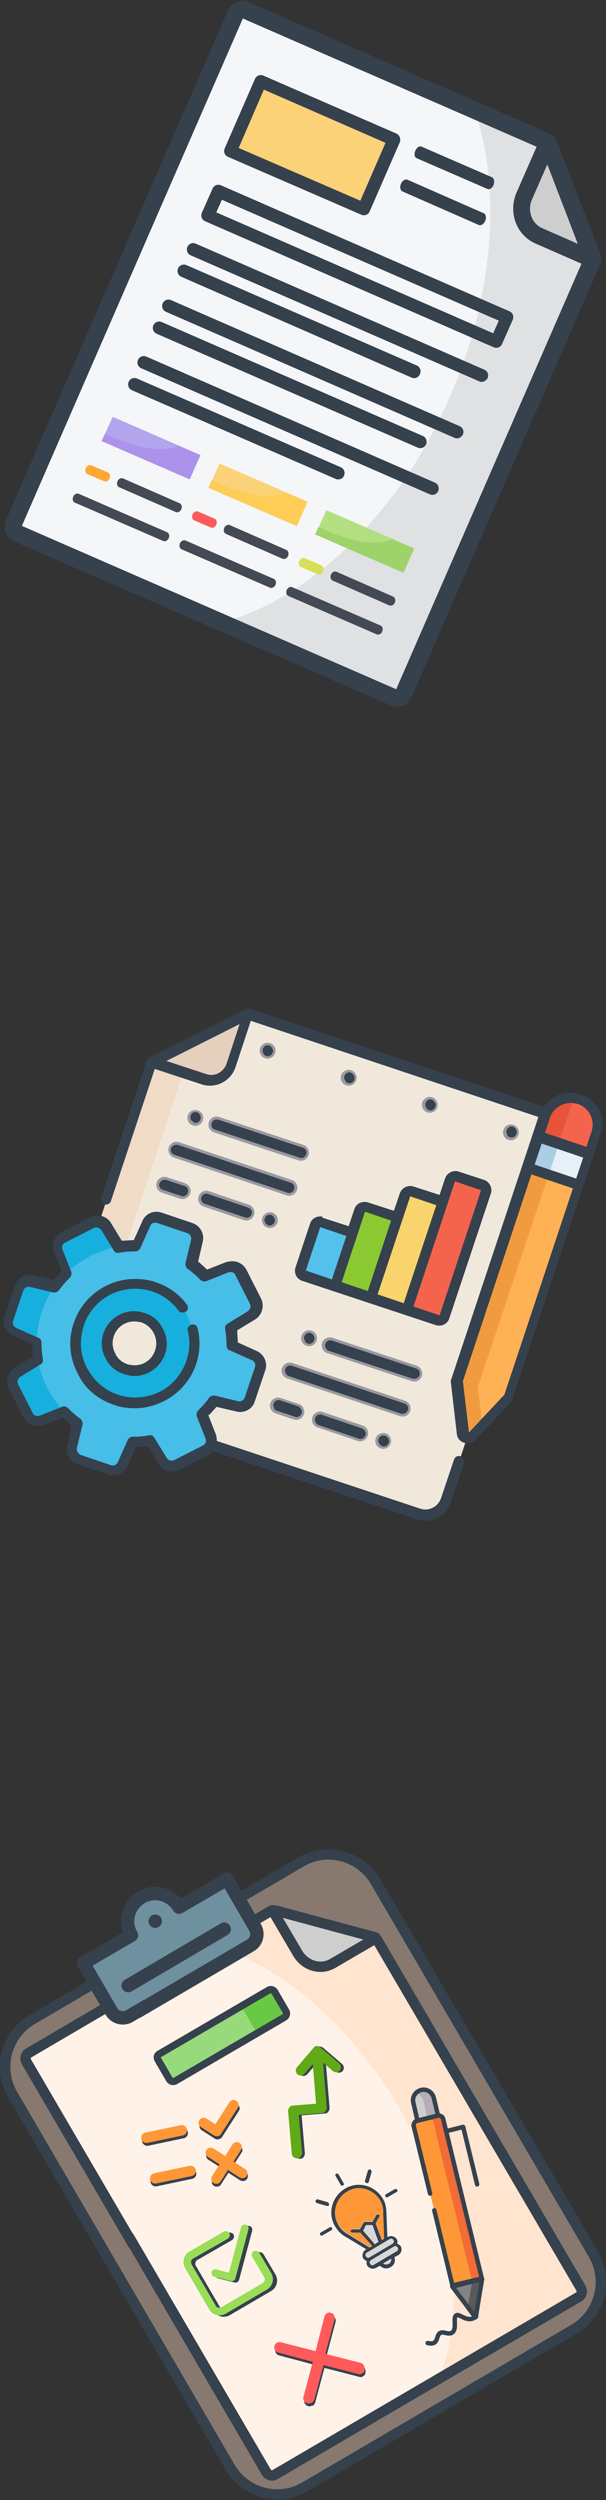 <?xml version="1.0" encoding="utf-8"?>
<!-- Generator: Adobe Illustrator 25.0.0, SVG Export Plug-In . SVG Version: 6.00 Build 0)  -->
<svg version="1.1" id="Layer_1" xmlns="http://www.w3.org/2000/svg" xmlns:xlink="http://www.w3.org/1999/xlink" x="0px" y="0px"
	 viewBox="0 0 130 535.6" style="enable-background:new 0 0 130 535.6;" xml:space="preserve">
<rect x="0" y="0" width="130" height="535.6" fill="#333333" stroke="none"/>
<style type="text/css">
	.st0{fill-rule:evenodd;clip-rule:evenodd;fill:#F4F6F8;}
	.st1{fill-rule:evenodd;clip-rule:evenodd;fill:#E0E1E2;}
	.st2{fill-rule:evenodd;clip-rule:evenodd;fill:#CECECE;}
	.st3{fill:#35414D;}
	.st4{fill:#B3A4EE;}
	.st5{fill:#AC92EA;}
	.st6{fill:#FBD277;}
	.st7{fill:#B4DF80;}
	.st8{fill:#9ED26A;}
	.st9{fill:#FDCD56;}
	.st10{fill:#434A54;}
	.st11{fill:#FFA733;}
	.st12{fill:#FF5A5A;}
	.st13{fill:#D6DF58;}
	.st14{fill:#87796F;}
	.st15{fill-rule:evenodd;clip-rule:evenodd;fill:#FFF2E8;}
	.st16{fill-rule:evenodd;clip-rule:evenodd;fill:#FFE4CF;}
	.st17{fill:none;stroke:#35414D;stroke-width:2.221;stroke-linecap:round;stroke-linejoin:round;stroke-miterlimit:13.333;}
	.st18{fill:none;stroke:#35414D;stroke-width:0.952;stroke-linecap:round;stroke-linejoin:round;stroke-miterlimit:13.333;}
	.st19{fill-rule:evenodd;clip-rule:evenodd;fill:#838383;}
	.st20{fill-rule:evenodd;clip-rule:evenodd;fill:#FE9737;}
	.st21{fill-rule:evenodd;clip-rule:evenodd;fill:#B5ADB6;}
	.st22{fill-rule:evenodd;clip-rule:evenodd;fill:#F36B37;}
	.st23{fill-rule:evenodd;clip-rule:evenodd;fill:#595959;}
	.st24{fill-rule:evenodd;clip-rule:evenodd;fill:#35414D;}
	.st25{fill:#60A917;}
	.st26{fill:#FE9737;}
	.st27{fill:#D8D8D8;}
	.st28{fill-rule:evenodd;clip-rule:evenodd;fill:#99DD58;}
	.st29{fill-rule:evenodd;clip-rule:evenodd;fill:#97DA7B;}
	.st30{fill-rule:evenodd;clip-rule:evenodd;fill:#68CA44;}
	.st31{fill:none;stroke:#35414D;stroke-width:1.541;stroke-linecap:round;stroke-linejoin:round;stroke-miterlimit:13.333;}
	.st32{fill:#6F909E;}
	.st33{fill:none;stroke:#35414D;stroke-width:2.873;stroke-linecap:round;stroke-linejoin:round;stroke-miterlimit:10;}
	.st34{fill:#F1E8DC;}
	.st35{fill:#9A99A1;}
	.st36{fill:#54C1ED;}
	.st37{fill:#F4644D;}
	.st38{fill:#8BC932;}
	.st39{fill:#F9D36B;}
	.st40{fill:#EFDBC6;}
	.st41{fill:#E5CFBD;}
	.st42{fill:#46BEE8;}
	.st43{fill:#17AFDE;}
	.st44{fill:#FFB155;}
	.st45{fill-rule:evenodd;clip-rule:evenodd;fill:#F4644D;}
	.st46{fill:#E6F0F6;}
	.st47{fill:#AACFE2;}
	.st48{fill:#F19B40;}
	.st49{fill-rule:evenodd;clip-rule:evenodd;fill:#E8533A;}
</style>
<g>
	<g>
		<g id="g7750_23_" transform="translate(18.5,457.435)">
			<g id="path7752_23_">
				<path class="st0" d="M28.1-445.3l-43.6,100c-0.4,0.8,0,1.8,0.8,2.1l22.7,9.9l48.5,21.2l9.6,4.2c0.8,0.3,1.7-0.1,2.1-0.9l40-91.8
					l0.4-0.9c0.1-0.1,0.1-0.2,0.1-0.4l-11.5-5c-3.1-1.4-4.5-5.2-3.1-8.6l5-11.4c-0.1-0.1-0.2-0.2-0.3-0.2l-1.1-0.5l-63.5-27.7
					c-0.8-0.3-1.7,0.1-2.1,0.9L28.1-445.3z"/>
			</g>
		</g>
		<g id="g7754_24_" transform="translate(257.32,504.5)">
			<g id="path7756_24_">
				<path class="st1" d="M-155.5-480.9c5.7,16.7,4.3,39.4-5.3,61.4c-2.1,4.8-4.5,9.3-7,13.5c-0.8,1.4-1.7,2.7-2.6,4
					c-1.1,1.6-2.1,3.1-3.3,4.5c-10.5,13.7-23.4,23-36.1,26.4l27.3,11.9l9.6,4.2c0.8,0.3,1.7-0.1,2.1-0.9l7.4-17l9.8-22.5l22.8-52.4
					l0.4-0.9c0.1-0.1,0.1-0.2,0.1-0.4l-9.6-25c-0.1-0.1-0.2-0.2-0.3-0.2l-1.1-0.5L-155.5-480.9z"/>
			</g>
		</g>
		<g id="g7758_23_" transform="translate(331.551,504.159)">
			<g id="path7760_23_">
				<path class="st2" d="M-214-473.6l-5,11.4c-1.5,3.3-0.1,7.2,3.1,8.6l11.5,5c0-0.2-0.1-0.5-0.4-1.2l-8.7-22.6
					C-213.7-473.1-213.8-473.4-214-473.6"/>
			</g>
		</g>
		<g id="g7762_23_" transform="translate(331.551,504.159)">
			<g id="path7764_23_">
				<path class="st3" d="M-206.2-447.4l-10.5-4.6c-4.1-1.8-5.9-6.7-4-11l5-11.4c0.4-0.9,1.5-1.4,2.4-0.9c0,0,0,0,0,0
					c0.9,0.4,1.4,1.5,0.9,2.4l-5,11.4c-1.1,2.4-0.1,5.2,2.1,6.2l10.5,4.6c0.9,0.4,1.4,1.5,0.9,2.4
					C-204.2-447.5-205.3-447-206.2-447.4z"/>
			</g>
		</g>
		<g id="g7766_23_" transform="translate(413.193,241.064)">
			<g id="path7768_23_">
				<path class="st3" d="M-329.3-89.9l-80.9-35.2c-1.7-0.7-2.5-2.8-1.7-4.6l47.6-109.1c0.8-1.8,2.8-2.6,4.5-1.8l64.6,28.2
					c1.1,0.5,1.4,1.3,1.7,2.2l0.1,0.3l9.1,23.5c0.2,0.4,0.2,0.9,0,1.3c0,0.3,0,0.5-0.2,0.8l-40.4,92.6
					C-325.6-90-327.6-89.2-329.3-89.9z M-408.5-128.4l80.3,35l40.2-92.2l-9-23.4c0-0.1-0.1-0.2-0.1-0.2l-64-27.9L-408.5-128.4z"/>
			</g>
		</g>
		<g>
			<g>
				<g>
					<g>
						<path class="st4" d="M24.2,89.3L43,97.5l-2.3,5.2l-18.9-8.2L24.2,89.3z"/>
					</g>
					<g>
						<path class="st5" d="M43,97.5l-2.3,5.2l-18.9-8.2l0.7-1.6l2.3,1c5.4,2.4,10.9,3,13.5,1.6L43,97.5z"/>
					</g>
					<g>
						<path class="st6" d="M47.1,99.3l18.9,8.2l-2.3,5.2l-18.9-8.2L47.1,99.3z"/>
					</g>
					<g>
						<path class="st7" d="M70,109.3l18.9,8.2l-2.3,5.2l-18.9-8.2L70,109.3z"/>
					</g>
					<g>
						<path class="st8" d="M88.8,117.5l-2.3,5.2l-18.9-8.2l0.7-1.6l2.3,1c5.4,2.4,10.9,3,13.5,1.6L88.8,117.5z"/>
					</g>
					<g>
						<path class="st9" d="M65.9,107.5l-2.3,5.2l-18.9-8.2l0.7-1.6l2.3,1c5.4,2.4,10.9,3,13.5,1.6L65.9,107.5z"/>
					</g>
				</g>
				<g>
					<g>
						<path class="st10" d="M37.7,109.7l-12.1-5.3c-0.5-0.2-0.6-0.8-0.4-1.3s0.8-0.8,1.2-0.6l12.1,5.3c0.5,0.2,0.6,0.8,0.4,1.3
							S38.1,109.9,37.7,109.7z"/>
					</g>
					<g>
						<path class="st11" d="M22.3,103.1l-3.5-1.5c-0.5-0.2-0.6-0.8-0.4-1.3c0.2-0.5,0.8-0.8,1.2-0.6l3.5,1.5
							c0.5,0.2,0.6,0.8,0.4,1.3S22.8,103.3,22.3,103.1z"/>
					</g>
					<g>
						<path class="st10" d="M35,115.9l-18.9-8.2c-0.5-0.2-0.6-0.8-0.4-1.3c0.2-0.5,0.8-0.8,1.2-0.6l18.9,8.2
							c0.5,0.2,0.6,0.8,0.4,1.3C36,115.8,35.4,116.1,35,115.9z"/>
					</g>
					<g>
						<path class="st10" d="M60.6,119.7l-12.1-5.3c-0.5-0.2-0.6-0.8-0.4-1.3c0.2-0.5,0.8-0.8,1.2-0.6l12.1,5.3
							c0.5,0.2,0.6,0.8,0.4,1.3C61.6,119.6,61,119.9,60.6,119.7z"/>
					</g>
					<g>
						<path class="st12" d="M45.2,113l-3.5-1.5c-0.5-0.2-0.6-0.8-0.4-1.3s0.8-0.8,1.2-0.6l3.5,1.5c0.5,0.2,0.6,0.8,0.4,1.3
							S45.7,113.2,45.2,113z"/>
					</g>
					<g>
						<path class="st10" d="M57.9,125.9L39,117.7c-0.5-0.2-0.6-0.8-0.4-1.3c0.2-0.5,0.8-0.8,1.2-0.6l18.9,8.2
							c0.5,0.2,0.6,0.8,0.4,1.3C58.9,125.8,58.3,126.1,57.9,125.9z"/>
					</g>
					<g>
						<path class="st10" d="M83.5,129.7l-12.1-5.3c-0.5-0.2-0.6-0.8-0.4-1.3c0.2-0.5,0.8-0.8,1.2-0.6l12.1,5.3
							c0.5,0.2,0.6,0.8,0.4,1.3C84.5,129.6,83.9,129.9,83.5,129.7z"/>
					</g>
					<g>
						<path class="st13" d="M68.1,123l-3.5-1.5c-0.5-0.2-0.6-0.8-0.4-1.3c0.2-0.5,0.8-0.8,1.2-0.6l3.5,1.5c0.5,0.2,0.6,0.8,0.4,1.3
							C69.2,122.9,68.6,123.2,68.1,123z"/>
					</g>
					<g>
						<path class="st10" d="M80.8,135.9l-18.9-8.2c-0.5-0.2-0.6-0.8-0.4-1.3s0.8-0.8,1.2-0.6l18.9,8.2c0.5,0.2,0.6,0.8,0.4,1.3
							C81.8,135.8,81.2,136.1,80.8,135.9z"/>
					</g>
				</g>
				<g>
					<g>
						<g>
							<path class="st3" d="M102.8,81.7l-61.9-27c-0.7-0.3-1-1.1-0.7-1.8c0.3-0.7,1.1-1,1.8-0.7l61.9,27c0.7,0.3,1,1.1,0.7,1.8
								C104.2,81.7,103.4,82,102.8,81.7L102.8,81.7z"/>
						</g>
						<g>
							<path class="st3" d="M88.3,80.9L38.9,59.3c-0.7-0.3-1-1.1-0.7-1.8s1.1-1,1.8-0.7l49.4,21.5c0.7,0.3,1,1.1,0.7,1.8
								C89.8,80.9,89,81.2,88.3,80.9z"/>
						</g>
						<g>
							<path class="st3" d="M97.5,93.8l-61.9-27c-0.7-0.3-1-1.1-0.7-1.8c0.3-0.7,1.1-1,1.8-0.7l61.9,27c0.7,0.3,1,1.1,0.7,1.8
								C98.9,93.8,98.2,94.1,97.5,93.8L97.5,93.8z"/>
						</g>
						<g>
							<path class="st3" d="M89.6,95.9l-56-24.4c-0.7-0.3-1-1.1-0.7-1.8s1.1-1,1.8-0.7l56,24.4c0.7,0.3,1,1.1,0.7,1.8
								C91.1,95.9,90.3,96.2,89.6,95.9z"/>
						</g>
						<g>
							<path class="st3" d="M92.2,105.9l-61.9-27c-0.7-0.3-1-1.1-0.7-1.8s1.1-1,1.8-0.7l61.9,27c0.7,0.3,1,1.1,0.7,1.8
								C93.7,105.9,92.9,106.2,92.2,105.9L92.2,105.9z"/>
						</g>
						<g>
							<path class="st3" d="M72,102.6l-43.7-19c-0.7-0.3-1-1.1-0.7-1.8c0.3-0.7,1.1-1,1.8-0.7l43.7,19c0.7,0.3,1,1.1,0.7,1.8
								C73.5,102.6,72.7,102.9,72,102.6z"/>
						</g>
					</g>
					<g>
						<path class="st3" d="M105.9,74.4l-61.9-27c-0.7-0.3-1-1.1-0.7-1.8l2.3-5.2c0.3-0.7,1.1-1,1.8-0.7l61.9,27
							c0.7,0.3,1,1.1,0.7,1.8l-2.3,5.2C107.4,74.4,106.6,74.7,105.9,74.4z M46.4,45.5l59.4,25.9l1.2-2.7L47.6,42.8L46.4,45.5z"/>
					</g>
				</g>
			</g>
		</g>
		<g>
			<g>
				<g>
					<path class="st6" d="M56,17.4l28.5,12.4L78,44.8L49.5,32.4L56,17.4z"/>
				</g>
				<g>
					<path class="st3" d="M85,28.6L56.5,16.2c-0.7-0.3-1.5,0-1.8,0.7l-6.5,14.9c-0.3,0.7,0,1.5,0.7,1.8L77.5,46
						c0.7,0.3,1.5,0,1.8-0.7l6.5-14.9C86,29.7,85.7,28.9,85,28.6z M77.3,43L51.2,31.7l5.4-12.5l26.1,11.4L77.3,43z"/>
				</g>
			</g>
			<g>
				<g>
					<path class="st3" d="M105.6,38l-15.2-6.6c-0.4-0.2-1,0.2-1.3,0.9s-0.2,1.4,0.3,1.6l15.2,6.6c0.4,0.2,1-0.2,1.3-0.9
						C106.1,38.9,106,38.2,105.6,38z"/>
				</g>
				<g>
					<path class="st3" d="M103.8,45.7l-16.4-7.2c-0.5-0.2-1.1,0.2-1.4,0.9c-0.3,0.7-0.1,1.4,0.3,1.6l16.4,7.2
						c0.5,0.2,1.1-0.2,1.4-0.9C104.4,46.6,104.2,45.9,103.8,45.7z"/>
				</g>
			</g>
		</g>
	</g>
	<g>
		<g>
			<path class="st14" d="M59.6,534.3c-4.2,0-8.1-2.2-10.2-5.8L2.7,448.7c-3.3-5.6-1.4-12.8,4.2-16.1l57.6-33.7
				c1.8-1.1,3.9-1.6,5.9-1.6c4.2,0,8.1,2.2,10.2,5.8l46.7,79.8c1.6,2.7,2,5.9,1.2,8.9c-0.8,3-2.7,5.6-5.4,7.2l-57.6,33.7
				C63.7,533.8,61.6,534.3,59.6,534.3L59.6,534.3z"/>
			<path class="st3" d="M70.4,398.4c3.7,0,7.2,1.9,9.2,5.3l46.7,79.8c3,5.1,1.3,11.6-3.8,14.6l-57.6,33.7c-1.7,1-3.5,1.5-5.4,1.5
				c-3.7,0-7.2-1.9-9.2-5.3L3.7,448.2c-3-5.1-1.3-11.6,3.8-14.6l57.6-33.7C66.8,398.9,68.6,398.4,70.4,398.4 M70.4,396.2
				c-2.3,0-4.5,0.6-6.5,1.8L6.4,431.7c-3,1.7-5.1,4.5-6,7.8c-0.9,3.3-0.4,6.8,1.3,9.8l46.7,79.8c2.3,3.9,6.6,6.4,11.1,6.4
				c2.3,0,4.5-0.6,6.5-1.8l57.6-33.7c3-1.7,5.1-4.5,6-7.8c0.9-3.3,0.4-6.8-1.3-9.8l-46.7-79.8C79.3,398.7,75,396.2,70.4,396.2
				L70.4,396.2z"/>
		</g>
		<g id="g7750_22_" transform="translate(18.5,457.435)">
			<path id="path7752_22_" class="st15" d="M-8.6-8.3l47.1,80.6c0.4,0.7,1.2,0.9,1.9,0.6l18.3-10.7l39.1-22.9l7.8-4.5
				c0.6-0.4,0.8-1.2,0.4-1.9l-43.3-74l-0.4-0.8c-0.1-0.1-0.1-0.2-0.2-0.2l-9.3,5.4c-2.5,1.5-5.9,0.5-7.5-2.2L40-48.1
				c-0.1,0-0.2,0-0.3,0.1l-0.9,0.5l-51.2,30c-0.6,0.4-0.8,1.2-0.4,1.9L-8.6-8.3z"/>
		</g>
		<g id="g7754_23_" transform="translate(257.32,504.5)">
			<path id="path7756_23_" class="st16" d="M-211.6-87.8c14.5,4.5,29.4,16.9,39.8,34.7c2.3,3.9,4.2,7.8,5.8,11.7
				c0.5,1.3,1,2.5,1.4,3.8c0.5,1.5,1,3,1.5,4.5c4.2,14.1,4.1,27.8,0,38.3l22-12.9l7.8-4.5c0.6-0.4,0.8-1.2,0.4-1.9l-8-13.7
				L-151.3-46L-176-88.2l-0.4-0.8c-0.1-0.1-0.1-0.2-0.2-0.2l-22.1-6c-0.1,0-0.2,0-0.3,0.1l-0.9,0.5L-211.6-87.8z"/>
		</g>
		<g id="g7758_22_" transform="translate(331.551,504.159)">
			<path id="path7760_22_" class="st2" d="M-273.1-94.9l5.4,9.2c1.6,2.7,4.9,3.7,7.5,2.2l9.3-5.4c-0.2-0.1-0.4-0.2-1-0.3l-20-5.4
				C-272.6-94.8-272.8-94.9-273.1-94.9"/>
		</g>
		<g id="g7762_22_" transform="translate(331.551,504.159)">
			<path id="path7764_22_" class="st17" d="M-273.1-94.9l5.4,9.2c1.6,2.7,4.9,3.7,7.5,2.2l8.4-4.9"/>
		</g>
		<g id="g7766_22_" transform="translate(413.193,241.064)">
			<path id="path7768_22_" class="st17" d="M-332.3,174.5l30.4,51.9l13.3,22.7c0.4,0.7,0.2,1.5-0.4,1.9l-46.9,27.4l-18.3,10.7
				c-0.6,0.4-1.5,0.1-1.9-0.6l-29.4-50.3 M-384.7,239.7l-22.8-39c-0.4-0.7-0.2-1.5,0.4-1.9l51.2-30l0.9-0.5c0.3-0.2,0.5-0.1,1.5,0.1
				l20.8,5.6"/>
		</g>
		<g>
			<g id="g7770_18_" transform="translate(330.245,64.976)">
				<path id="path7772_18_" class="st18" d="M-228.2,431.4c-1.9,1.4-3.5-0.9-4.2-0.3c-0.5,0.4-0.2,1.4-0.3,2.6
					c-0.2,1.3-1,1.4-2.1,1.1c-2.5-0.6-0.7,2.9-3.7,2.2"/>
			</g>
			<g id="g7774_18_" transform="translate(423.16,447.053)">
				<path id="path7776_18_" class="st2" d="M-333.6,7.3l4.4-1.1l-0.9-3.8c-0.3-1.2-1.5-2-2.7-1.7c-1.2,0.3-2,1.5-1.7,2.7L-333.6,7.3
					z"/>
			</g>
			<g id="g7778_18_" transform="translate(325.644,101.118)">
				<path id="path7780_18_" class="st19" d="M-226,392l2.3,3.1c0.2,0.2,0.2,0.2,0.2-0.1l0.6-3.8l0.7-4.1l-3.7-1.4l-2.6,2.9L-226,392
					z"/>
			</g>
			<g id="g7782_18_" transform="translate(412.085,441.095)">
				<path id="path7784_18_" class="st20" d="M-323.3,14.5l8.3,34.2l3.2-0.8l3.2-0.8l-7.7-31.7l-0.6-2.5c-0.1-0.5-0.7-0.9-1.2-0.7
					l-4.4,1.1C-323.1,13.4-323.4,14-323.3,14.5"/>
			</g>
			<g id="g7786_18_" transform="translate(452.523,474.485)">
				<path id="path7788_18_" class="st21" d="M-361.7-24.4l0.9,3.8l2.2-0.5l-0.9-3.8c-0.3-1.2-1.5-2-2.7-1.7c-0.4,0.1-0.8,0.3-1,0.6
					C-362.5-25.8-361.9-25.2-361.7-24.4"/>
			</g>
			<g id="g7790_18_" transform="translate(441.931,407.96)">
				<path id="path7792_18_" class="st22" d="M-348.4,49.1l7.4,30.3l0.4,1.5l2.2-0.5l-7.7-31.7l-0.6-2.5c-0.1-0.5-0.7-0.9-1.2-0.7
					l-2.2,0.5c0.5-0.1,1.1,0.2,1.2,0.7L-348.4,49.1z"/>
			</g>
			<g id="g7794_18_" transform="translate(357.989,127.218)">
				<path id="path7796_18_" class="st23" d="M-256.7,361.6l-0.7,4.1l-0.2,1.2l1.5,2.1c0.2,0.2,0.2,0.2,0.2-0.1l0.6-3.8l0.7-4.1
					L-256.7,361.6z"/>
			</g>
			<g id="g7798_18_" transform="translate(461.354,402.172)">
				<path id="path7800_18_" class="st18" d="M-365.6,54.4l3.6-0.9l3,12.3"/>
			</g>
			<g id="g7802_18_" transform="translate(374.062,313.944)">
				<path id="path7804_18_" class="st18" d="M-281.8,156l-3.5-14.4c-0.1-0.5,0.2-1.1,0.7-1.2l4.4-1.1c0.5-0.1,1.1,0.2,1.2,0.7
					l8.3,34.2l-6.3,1.5l-3.9-16.1"/>
			</g>
			<g id="g7806_18_" transform="translate(331.522,66.168)">
				<path id="path7808_18_" class="st18" d="M-229.4,430l0.6-3.8l0.7-4.1l-3.2,0.8l-3.2,0.8l2.5,3.3l2.3,3.1
					C-229.4,430.3-229.4,430.3-229.4,430z"/>
			</g>
			<g id="g7810_18_" transform="translate(423.16,447.053)">
				<path id="path7812_18_" class="st18" d="M-333.6,7.3l4.4-1.1l-0.9-3.8c-0.3-1.2-1.5-2-2.7-1.7c-1.2,0.3-2,1.5-1.7,2.7
					L-333.6,7.3z"/>
			</g>
		</g>
		<g>
			<path class="st24" d="M42.3,484.2c-0.4,0.2-0.5,0.8-0.3,1.2l5.2,8.9c0.2,0.4,0.8,0.5,1.2,0.3l8.9-5.2c0.4-0.2,0.5-0.8,0.3-1.2
				l-2.6-4.4c-0.2-0.4-0.1-0.9,0.3-1.2c0.4-0.2,0.9-0.1,1.2,0.3l2.6,4.4c0.7,1.2,0.3,2.8-0.9,3.5l-8.9,5.2c-1.2,0.7-2.8,0.3-3.5-0.9
				l-5.2-8.9c-0.7-1.2-0.3-2.8,0.9-3.5l7.4-4.3c0.4-0.2,0.9-0.1,1.2,0.3c0.2,0.4,0.1,0.9-0.3,1.2L42.3,484.2z M52.5,477.5
				c0.1-0.5,0.6-0.7,1-0.6c0.5,0.1,0.7,0.6,0.6,1l-2.8,10.5c-0.1,0.5-0.6,0.7-1,0.6l-3.5-0.9c-0.5-0.1-0.7-0.6-0.6-1
				c0.1-0.5,0.6-0.7,1-0.6l2.7,0.7L52.5,477.5z"/>
		</g>
		<g>
			<path class="st3" d="M68.9,438.5c-0.3-0.1-0.6-0.1-0.8,0.1c-0.1,0.1-0.2,0.2-0.3,0.3l-3.5,4.1c-0.4,0.5-0.3,1.1,0.1,1.5
				c0.5,0.4,1.1,0.3,1.5-0.1l1.8-2.1l0.7,8.5l-5,0.4c-0.6,0-1,0.6-1,1.2c0,0,0,0,0,0l0.8,9.1c0,0.6,0.6,1,1.2,1c0,0,0,0,0,0
				c0.6,0,1-0.6,1-1.2c0,0,0,0,0,0l-0.7-8.1l5-0.4c0.6,0,1-0.6,1-1.2c0,0,0,0,0,0l-0.8-9.6l2.1,1.8c0.5,0.4,1.1,0.3,1.5-0.1
				c0.4-0.5,0.3-1.1-0.1-1.5l-4.1-3.5C69.2,438.6,69.1,438.6,68.9,438.5L68.9,438.5z"/>
			<path class="st25" d="M68.3,438.4c-0.3-0.1-0.6-0.1-0.8,0.1c-0.1,0.1-0.2,0.2-0.3,0.3l-3.5,4.1c-0.4,0.5-0.3,1.1,0.1,1.5
				c0.5,0.4,1.1,0.3,1.5-0.1l1.8-2.1l0.7,8.5l-5,0.4c-0.6,0-1,0.6-1,1.2c0,0,0,0,0,0l0.8,9.1c0,0.6,0.6,1,1.2,1c0,0,0,0,0,0
				c0.6,0,1-0.6,1-1.2c0,0,0,0,0,0l-0.7-8.1l5-0.4c0.6,0,1-0.6,1-1.2c0,0,0,0,0,0l-0.8-9.6l2.1,1.8c0.5,0.4,1.1,0.3,1.5-0.1
				c0.4-0.5,0.3-1.1-0.1-1.5l-4.1-3.5C68.5,438.5,68.4,438.5,68.3,438.4L68.3,438.4z"/>
		</g>
		<g>
			<g>
				<path class="st3" d="M46.1,458.2l-2.8-1.8c-0.5-0.3-0.7-1-0.3-1.5c0.3-0.5,1-0.7,1.5-0.3l1.9,1.2l3-4.7c0.3-0.5,1-0.7,1.5-0.3
					c0.5,0.3,0.7,1,0.3,1.5l-3.6,5.6C47.3,458.3,46.6,458.5,46.1,458.2L46.1,458.2z M39,455.9l-7.6,1.6c-0.6,0.1-1,0.7-0.9,1.3
					c0.1,0.6,0.7,1,1.3,0.9l7.6-1.6c0.6-0.1,1-0.7,0.9-1.3C40.2,456.2,39.6,455.8,39,455.9z M51.5,459.7c-0.5-0.3-1.2-0.2-1.5,0.3
					l-1.6,2.5l-2.5-1.6c-0.5-0.3-1.2-0.2-1.5,0.3c-0.3,0.5-0.2,1.2,0.3,1.5l2.5,1.6l-1.6,2.5c-0.3,0.5-0.2,1.2,0.3,1.5
					c0.5,0.3,1.2,0.2,1.5-0.3l1.6-2.5l2.5,1.6c0.5,0.3,1.2,0.2,1.5-0.3c0.3-0.5,0.2-1.2-0.3-1.5l-2.5-1.6l1.6-2.5
					C52.2,460.8,52,460.1,51.5,459.7L51.5,459.7z M40.8,464.6l-7.6,1.6c-0.6,0.1-1,0.7-0.9,1.3s0.7,1,1.3,0.9l7.6-1.6
					c0.6-0.1,1-0.7,0.9-1.3S41.4,464.5,40.8,464.6z"/>
			</g>
			<g>
				<path class="st26" d="M45.9,457.5l-2.8-1.8c-0.5-0.3-0.7-1-0.3-1.5c0.3-0.5,1-0.7,1.5-0.3l1.9,1.2l3-4.7c0.3-0.5,1-0.7,1.5-0.3
					c0.5,0.3,0.7,1,0.3,1.5l-3.6,5.6C47.1,457.7,46.5,457.8,45.9,457.5L45.9,457.5z M38.8,455.3l-7.6,1.6c-0.6,0.1-1,0.7-0.9,1.3
					s0.7,1,1.3,0.9l7.6-1.6c0.6-0.1,1-0.7,0.9-1.3S39.4,455.2,38.8,455.3z M51.4,459.1c-0.5-0.3-1.2-0.2-1.5,0.3l-1.6,2.5l-2.5-1.6
					c-0.5-0.3-1.2-0.2-1.5,0.3c-0.3,0.5-0.2,1.2,0.3,1.5l2.5,1.6l-1.6,2.5c-0.3,0.5-0.2,1.2,0.3,1.5c0.5,0.3,1.2,0.2,1.5-0.3
					l1.6-2.5l2.5,1.6c0.5,0.3,1.2,0.2,1.5-0.3c0.3-0.5,0.2-1.2-0.3-1.5l-2.5-1.6l1.6-2.5C52,460.1,51.9,459.4,51.4,459.1L51.4,459.1
					z M40.7,464l-7.6,1.6c-0.6,0.1-1,0.7-0.9,1.3c0.1,0.6,0.7,1,1.3,0.9l7.6-1.6c0.6-0.1,1-0.7,0.9-1.3
					C41.9,464.3,41.3,463.9,40.7,464z"/>
			</g>
		</g>
		<g>
			<path class="st3" d="M70.3,471.8l-2.1-0.6c-0.2-0.1-0.4,0.1-0.5,0.3c-0.1,0.2,0.1,0.4,0.3,0.5l2.1,0.6c0.1,0,0.2,0,0.3,0
				c0.1,0,0.1-0.1,0.2-0.2C70.6,472.1,70.5,471.9,70.3,471.8z M72.1,465.7c-0.2,0.1-0.2,0.3-0.1,0.5l1.1,1.9
				c0.1,0.2,0.3,0.2,0.5,0.1c0.2-0.1,0.2-0.3,0.1-0.5l-1.1-1.9C72.6,465.7,72.3,465.6,72.1,465.7z M79.4,464.8
				c-0.2-0.1-0.4,0.1-0.5,0.3l-0.6,2.1c-0.1,0.2,0.1,0.4,0.3,0.5c0.1,0,0.2,0,0.3,0c0.1,0,0.1-0.1,0.2-0.2l0.6-2.1
				C79.7,465,79.6,464.8,79.4,464.8L79.4,464.8z M84.7,469l-1.9,1.1c-0.2,0.1-0.2,0.3-0.1,0.5c0.1,0.2,0.3,0.2,0.5,0.1l1.9-1.1
				c0.2-0.1,0.2-0.3,0.1-0.5C85.1,469,84.8,468.9,84.7,469z M70.7,477.2l-1.9,1.1c-0.2,0.1-0.2,0.3-0.1,0.5c0.1,0.2,0.3,0.2,0.5,0.1
				l1.9-1.1c0.2-0.1,0.2-0.3,0.1-0.5C71.2,477.1,70.9,477.1,70.7,477.2z M82.1,471c-1.7-2.8-5.3-3.8-8.1-2.1
				c-2.8,1.7-3.8,5.3-2.1,8.1c0.6,1,1.4,1.8,2.4,2.3l4.3,2.6l-0.2,0.1c-0.6,0.4-0.8,1.2-0.5,1.8c0.2,0.3,0.5,0.5,0.8,0.6
				c-0.1,0.3-0.1,0.7,0.1,1c0.4,0.6,1.2,0.8,1.8,0.5l0.9-0.5c0.6,0.6,1.5,0.8,2.3,0.3c0.8-0.4,1.1-1.3,0.8-2.1l0.9-0.5
				c0.6-0.4,0.8-1.2,0.5-1.8c-0.2-0.3-0.5-0.5-0.8-0.6c0.1-0.3,0.1-0.7-0.1-1c-0.4-0.6-1.2-0.8-1.8-0.5l-0.2,0.1l-0.2-5
				C82.9,473.1,82.7,471.9,82.1,471z M83.4,485c-0.4,0.2-0.9,0.2-1.2-0.1l1.7-1C84,484.3,83.8,484.8,83.4,485z M85.1,482.3l-4.9,2.9
				c-0.3,0.2-0.6,0.1-0.8-0.2c-0.2-0.3-0.1-0.6,0.2-0.8l4.9-2.9c0.3-0.2,0.6-0.1,0.8,0.2C85.5,481.8,85.4,482.2,85.1,482.3z
				 M83.6,479.7c0.3-0.2,0.6-0.1,0.8,0.2s0.1,0.6-0.2,0.8l-4.9,2.9c-0.3,0.2-0.6,0.1-0.8-0.2s-0.1-0.6,0.2-0.8L83.6,479.7z
				 M77.9,477.9l0.6-1.2l1.4,0l1.3,3.6l-0.8,0.5L77.9,477.9z M82.2,474.2l0.2,5.4l-0.5,0.3l-1.3-3.5l0.8-1.5c0.1-0.2,0-0.4-0.2-0.5
				c-0.2-0.1-0.4,0-0.5,0.2l-0.8,1.4l-1.6,0c-0.1,0-0.3,0.1-0.3,0.2l-0.8,1.4l-1.6,0c-0.2,0-0.4,0.2-0.4,0.4c0,0.2,0.2,0.4,0.4,0.4
				l1.7,0l2.5,2.8l-0.5,0.3l-4.6-2.8c0,0,0,0,0,0c-0.9-0.5-1.6-1.1-2.1-2c-1.5-2.5-0.6-5.7,1.9-7.1c2.5-1.5,5.7-0.6,7.1,1.9
				C82,472.2,82.2,473.2,82.2,474.2C82.2,474.2,82.2,474.2,82.2,474.2L82.2,474.2z"/>
			<path class="st27" d="M79.9,476.7l1.3,3.6l-0.8,0.5l-2.5-2.9l0.6-1.2L79.9,476.7z"/>
			<path class="st26" d="M81.5,471.3c0.5,0.9,0.8,1.8,0.7,2.8c0,0,0,0,0,0l0.2,5.4l-0.5,0.3l-1.3-3.5l0.8-1.5c0.1-0.2,0-0.4-0.2-0.5
				c-0.2-0.1-0.4,0-0.5,0.2l-0.8,1.4l-1.6,0c-0.1,0-0.3,0.1-0.3,0.2l-0.8,1.4l-1.6,0c-0.2,0-0.4,0.2-0.4,0.4c0,0.2,0.2,0.4,0.4,0.4
				l1.7,0l2.5,2.8l-0.5,0.3l-4.6-2.8c0,0,0,0,0,0c-0.9-0.5-1.6-1.1-2.1-2c-1.5-2.5-0.6-5.7,1.9-7.1C76.8,468,80,468.9,81.5,471.3
				L81.5,471.3z"/>
			<g>
				<path class="st27" d="M84.4,479.9c0.2,0.3,0.1,0.6-0.2,0.8l-4.9,2.9c-0.3,0.2-0.6,0.1-0.8-0.2s-0.1-0.6,0.2-0.8l4.9-2.9
					C83.9,479.6,84.3,479.7,84.4,479.9z"/>
				<path class="st27" d="M85.3,481.5c0.2,0.3,0.1,0.6-0.2,0.8l-4.9,2.9c-0.3,0.2-0.6,0.1-0.8-0.2c-0.2-0.3-0.1-0.6,0.2-0.8l4.9-2.9
					C84.8,481.2,85.2,481.3,85.3,481.5z"/>
				<path class="st27" d="M83.9,483.9c0.1,0.4-0.1,0.9-0.5,1.1c-0.4,0.2-0.9,0.2-1.2-0.1L83.9,483.9z"/>
			</g>
		</g>
		<g>
			<path class="st28" d="M41.4,483.9c-0.4,0.2-0.5,0.8-0.3,1.2l5.2,8.9c0.2,0.4,0.8,0.5,1.2,0.3l8.9-5.2c0.4-0.2,0.5-0.8,0.3-1.2
				l-2.6-4.4c-0.2-0.4-0.1-0.9,0.3-1.2c0.4-0.2,0.9-0.1,1.2,0.3l2.6,4.4c0.7,1.2,0.3,2.8-0.9,3.5l-8.9,5.2c-1.2,0.7-2.8,0.3-3.5-0.9
				l-5.2-8.9c-0.7-1.2-0.3-2.8,0.9-3.5l7.4-4.3c0.4-0.2,0.9-0.1,1.2,0.3c0.2,0.4,0.1,0.9-0.3,1.2L41.4,483.9z M51.7,477.2
				c0.1-0.5,0.6-0.7,1-0.6c0.5,0.1,0.7,0.6,0.6,1l-2.8,10.5c-0.1,0.5-0.6,0.7-1,0.6l-3.5-0.9c-0.5-0.1-0.7-0.6-0.6-1
				c0.1-0.5,0.6-0.7,1-0.6l2.7,0.7L51.7,477.2z"/>
		</g>
		<g>
			<path class="st3" d="M78,509c0,0-0.1,0-0.1,0.1c-0.3,0.2-0.6,0.2-0.9,0.1l-7.4-1.9l-2,7.5c-0.1,0.2-0.3,0.5-0.5,0.6l-0.1,0
				c0,0-0.1,0-0.1,0c-0.2,0.1-0.5,0.2-0.8,0.1c-0.6-0.2-1-0.8-0.8-1.4l2-7.5l-7.5-2c-0.6-0.2-0.9-0.9-0.7-1.5
				c0.1-0.3,0.3-0.5,0.5-0.6c0.2-0.1,0.5-0.2,0.8-0.1l7.5,1.9l1.9-7.4c0.1-0.3,0.3-0.5,0.5-0.7c0.3-0.2,0.6-0.2,0.9-0.1
				c0.6,0.2,0.9,0.7,0.8,1.3l-2,7.5l7.5,1.9c0.6,0.1,1,0.8,0.9,1.4c0,0,0,0,0,0C78.4,508.7,78.2,508.9,78,509z"/>
			<path class="st12" d="M77.8,508.4c0,0-0.1,0-0.1,0.1c-0.3,0.2-0.6,0.2-0.9,0.1l-7.4-1.9l-2,7.5c-0.1,0.2-0.3,0.5-0.5,0.6l-0.1,0
				c0,0-0.1,0-0.1,0c-0.2,0.1-0.5,0.2-0.8,0.1c-0.6-0.2-1-0.8-0.8-1.4l2-7.5l-7.5-2c-0.6-0.2-0.9-0.9-0.7-1.5
				c0.1-0.3,0.3-0.5,0.5-0.6c0.2-0.1,0.5-0.2,0.8-0.1l7.5,1.9l1.9-7.4c0.1-0.3,0.3-0.5,0.5-0.7c0.3-0.2,0.6-0.2,0.9-0.1
				c0.6,0.2,0.9,0.7,0.8,1.3l-2,7.5l7.5,1.9c0.6,0.1,1,0.8,0.9,1.4c0,0,0,0,0,0C78.3,508,78.1,508.3,77.8,508.4z"/>
		</g>
		<g>
			<g id="g7830_13_" transform="translate(293.214,407.647)">
				<path id="path7832_13_" class="st29" d="M-235.6,18.6l-23.5,13.7c-0.4,0.2-0.5,0.8-0.3,1.2l2.5,4.3c0.2,0.4,0.8,0.5,1.2,0.3
					l23.5-13.7c0.4-0.2,0.5-0.8,0.3-1.2l-2.5-4.3C-234.7,18.5-235.2,18.4-235.6,18.6"/>
			</g>
			<g id="g7834_13_" transform="translate(293.214,407.647)">
				<path id="path7836_13_" class="st30" d="M-235.6,18.6l-6.7,3.9c0.4-0.2,0.9-0.1,1.2,0.3l2.5,4.3c0.2,0.4,0.1,0.9-0.3,1.2
					l6.7-3.9c0.4-0.2,0.5-0.8,0.3-1.2l-2.5-4.3C-234.7,18.5-235.2,18.4-235.6,18.6"/>
			</g>
			<g id="g7838_13_" transform="translate(128.17,407.647)">
				<path id="path7840_13_" class="st31" d="M-94,32.4l23.5-13.7c0.4-0.2,0.9-0.1,1.2,0.3l2.5,4.3c0.2,0.4,0.1,0.9-0.3,1.2
					l-23.5,13.7c-0.4,0.2-0.9,0.1-1.2-0.3l-2.5-4.3C-94.6,33.1-94.4,32.6-94,32.4z"/>
			</g>
		</g>
		<g>
			<path class="st32" d="M38.4,408.6c-1.7-2.8-5.3-3.8-8.1-2.1c-2.8,1.7-3.8,5.3-2.1,8.1l-10.3,6l6,10.3c0.8,1.4,2.6,1.8,3.9,1
				l25.9-15.1c1.4-0.8,1.8-2.6,1-3.9l-6-10.3L38.4,408.6z"/>
			<path class="st33" d="M29.6,430.9l24.1-14.1c1.4-0.8,1.8-2.6,1-3.9l-6-10.3l-10.3,6c-1.7-2.8-5.3-3.8-8.1-2.1
				c-2.8,1.7-3.8,5.3-2.1,8.1l-10.3,6l6,10.3c0.8,1.4,2.6,1.8,3.9,1l3.6-2.1"/>
			<line class="st33" x1="27.5" y1="425.4" x2="48.1" y2="413.3"/>
			<g>
				<g>
					<line class="st33" x1="33.3" y1="411.6" x2="33.3" y2="411.6"/>
				</g>
			</g>
		</g>
	</g>
	<g>
		<path class="st34" d="M9.4,297.6l80.4,26.8c2.4,0.8,5.1-0.5,5.9-2.9l27-81.1l-69.4-23.1l-20.6,10.3L9.4,297.6z"/>
		<circle class="st35" cx="109.6" cy="242.6" r="1.7"/>
		<circle class="st35" cx="92.2" cy="236.7" r="1.7"/>
		<circle class="st35" cx="74.8" cy="230.9" r="1.7"/>
		<circle class="st35" cx="57.4" cy="225.1" r="1.7"/>
		<path class="st36" d="M75.7,264l-3.8,11.5l0,0l-6.6-2.2c-0.6-0.2-0.9-0.9-0.7-1.5l3.1-9.3c0.2-0.6,0.9-0.9,1.5-0.7L75.7,264
			L75.7,264z"/>
		<path class="st37" d="M104.3,255.4l-8.9,26.7c-0.2,0.6-0.9,0.9-1.5,0.7l-6.6-2.2l0,0l9.3-27.8c0.2-0.6,0.9-0.9,1.5-0.7l5.5,1.8
			C104.2,254.1,104.5,254.8,104.3,255.4z"/>
		<path class="st38" d="M85.3,260.8L79.6,278l0,0l-7.7-2.6l0,0l5.4-16.1c0.2-0.6,0.9-0.9,1.5-0.7L85.3,260.8L85.3,260.8z"/>
		<path class="st39" d="M95,257.4l-7.7,23.1l0,0l-7.7-2.6l0,0l7.3-22c0.2-0.6,0.9-0.9,1.5-0.7L95,257.4L95,257.4z"/>
		<path class="st40" d="M20.4,301.2l-11-3.7l23.4-70.1l8.8-4.4l-24.1,72.3C16.7,297.8,18,300.4,20.4,301.2z"/>
		<path class="st41" d="M32.8,227.5l11,3.7c2.4,0.8,5.1-0.5,5.9-2.9l0,0l3.7-11L32.8,227.5z"/>
		<path class="st35" d="M61.5,256.1l-24.2-8.1c-0.9-0.3-1.4-1.3-1.1-2.2c0.3-0.9,1.3-1.4,2.2-1.1l24.2,8.1c0.9,0.3,1.4,1.3,1.1,2.2
			S62.4,256.4,61.5,256.1z"/>
		<path class="st35" d="M52.3,261.4l-8.6-2.9c-0.9-0.3-1.4-1.3-1.1-2.2c0.3-0.9,1.3-1.4,2.2-1.1l8.6,2.9c0.9,0.3,1.4,1.3,1.1,2.2
			S53.2,261.7,52.3,261.4z"/>
		<path class="st35" d="M38.6,256.8l-3.9-1.3c-0.9-0.3-1.4-1.3-1.1-2.2c0.3-0.9,1.3-1.4,2.2-1.1l3.9,1.3c0.9,0.3,1.4,1.3,1.1,2.2
			S39.5,257.1,38.6,256.8z"/>
		<path class="st35" d="M64,248.6l-18.1-6c-0.9-0.3-1.4-1.3-1.1-2.2c0.3-0.9,1.3-1.4,2.2-1.1l18.1,6c0.9,0.3,1.4,1.3,1.1,2.2
			C65.9,248.4,64.9,248.9,64,248.6z"/>
		<circle class="st35" cx="41.9" cy="239.5" r="1.7"/>
		<circle class="st35" cx="57.9" cy="261.4" r="1.7"/>
		<path class="st35" d="M85.8,303.4l-24.2-8.1c-0.9-0.3-1.4-1.3-1.1-2.2s1.3-1.4,2.2-1.1l24.2,8.1c0.9,0.3,1.4,1.3,1.1,2.2
			C87.7,303.2,86.8,303.7,85.8,303.4z"/>
		<path class="st35" d="M76.7,308.7l-8.6-2.9c-0.9-0.3-1.4-1.3-1.1-2.2c0.3-0.9,1.3-1.4,2.2-1.1l8.6,2.9c0.9,0.3,1.4,1.3,1.1,2.2
			S77.6,309,76.7,308.7z"/>
		<path class="st35" d="M63,304.1l-3.9-1.3c-0.9-0.3-1.4-1.3-1.1-2.2c0.3-0.9,1.3-1.4,2.2-1.1l3.9,1.3c0.9,0.3,1.4,1.3,1.1,2.2
			S63.9,304.4,63,304.1z"/>
		<path class="st35" d="M88.3,295.9l-18.1-6c-0.9-0.3-1.4-1.3-1.1-2.2s1.3-1.4,2.2-1.1l18.1,6c0.9,0.3,1.4,1.3,1.1,2.2
			S89.3,296.2,88.3,295.9z"/>
		<circle class="st35" cx="66.3" cy="286.7" r="1.7"/>
		<circle class="st35" cx="82.2" cy="308.7" r="1.7"/>
		<path class="st42" d="M53.7,299.7l2.2-6.5c0.4-1.1-0.2-2.4-1.3-2.9l-4.7-2.1c0-1.3-0.1-2.6-0.3-3.9l4.4-2.7c1-0.6,1.4-1.9,0.9-3
			l-3.1-6.1c-0.5-1.1-1.8-1.6-2.9-1.1l-4.8,1.9c-0.9-0.9-1.9-1.8-2.9-2.5l1.2-5c0.3-1.2-0.4-2.4-1.5-2.7l-6.5-2.2
			c-1.1-0.4-2.4,0.2-2.9,1.3l-2.1,4.7c-1.3,0-2.6,0.1-3.9,0.3l-2.7-4.4c-0.6-1-1.9-1.4-3-0.9l-6.1,3.1c-1.1,0.5-1.6,1.8-1.1,2.9
			l1.9,4.8c-0.9,0.9-1.8,1.9-2.5,2.9l-5-1.2c-1.2-0.3-2.4,0.4-2.7,1.5l-2.2,6.5c-0.4,1.1,0.2,2.4,1.3,2.9l4.7,2.1
			c0,1.3,0.1,2.6,0.3,3.9L3.8,294c-1,0.6-1.4,1.9-0.9,3l3.1,6.1c0.5,1.1,1.8,1.6,2.9,1.1l4.8-1.9c0.9,0.9,1.9,1.8,2.9,2.5l-1.2,5
			c-0.3,1.2,0.4,2.4,1.5,2.7l6.5,2.2c1.1,0.4,2.4-0.2,2.9-1.3l2.1-4.7c1.3,0,2.6-0.1,3.9-0.3l2.7,4.4c0.6,1,1.9,1.4,3,0.9l6.1-3.1
			c1.1-0.5,1.6-1.8,1.1-2.9l-1.9-4.8c0.9-0.9,1.8-1.9,2.5-2.9l5,1.2C52.1,301.5,53.3,300.9,53.7,299.7L53.7,299.7z M25.7,297.2
			c-5.2-1.7-8-7.3-6.3-12.5s7.3-8,12.5-6.3c5.2,1.7,8,7.3,6.3,12.5l0,0C36.5,296.1,30.9,298.9,25.7,297.2z"/>
		<path class="st43" d="M19.7,261.9l-6.2,3.1c-1.1,0.5-1.6,1.8-1.1,2.9l1.9,4.8c3.1-2.9,6.9-4.9,11.1-5.6l-2.7-4.4
			C22.1,261.7,20.8,261.3,19.7,261.9L19.7,261.9z"/>
		<path class="st43" d="M8.1,291.2L3.8,294c-1,0.6-1.4,1.9-0.9,3l3.1,6.1c0.5,1.1,1.8,1.6,2.9,1.1l4.8-1.9
			C10.8,299.3,8.8,295.4,8.1,291.2z"/>
		<path class="st43" d="M8.9,281.2c0.7-2,1.6-3.9,2.9-5.6l-5-1.2c-1.2-0.3-2.4,0.4-2.7,1.5l-2.2,6.5c-0.4,1.1,0.2,2.4,1.3,2.9
			l4.7,2.1C7.9,285.3,8.3,283.2,8.9,281.2L8.9,281.2z"/>
		<path class="st43" d="M32.9,275.7c-6.7-2.2-13.9,1.4-16.2,8.1c-2.2,6.7,1.4,13.9,8.1,16.2s13.9-1.4,16.2-8.1l0,0
			C43.2,285.2,39.6,277.9,32.9,275.7z M27,293.3c-3-1-4.7-4.3-3.7-7.3s4.3-4.7,7.3-3.7c3,1,4.7,4.3,3.7,7.3
			C33.3,292.7,30.1,294.4,27,293.3z"/>
		<path class="st44" d="M113.3,250.2l-15.2,45.5l1.3,11.2c0.1,0.6,0.6,1.1,1.3,1c0.3,0,0.5-0.2,0.7-0.4l7.7-8.2l15.2-45.5
			L113.3,250.2z"/>
		<path class="st45" d="M126.5,247.3l-11-3.7l1.5-4.4c1-3,4.3-4.7,7.3-3.7s4.7,4.3,3.7,7.3L126.5,247.3z"/>
		<path class="st46" d="M115.5,243.6l11,3.7l-2.2,6.6l-11-3.7L115.5,243.6z"/>
		<path class="st47" d="M115.5,243.6l4.4,1.5l-2.2,6.6l-4.4-1.5L115.5,243.6z"/>
		<path class="st48" d="M103.5,305.4l-2.1,2.2c-0.4,0.5-1.2,0.5-1.6,0c-0.2-0.2-0.3-0.4-0.4-0.7l-1.3-11.2l15.2-45.5l4.4,1.5
			l-15.2,45.5L103.5,305.4z"/>
		<path class="st49" d="M123.1,235.3l-3.3,9.8l-4.4-1.5l1.5-4.4C117.8,236.6,120.4,234.9,123.1,235.3z"/>
		<g>
			<path class="st3" d="M31,281.3c-0.7-0.2-1.4-0.4-2.2-0.4c-3,0-5.6,1.9-6.6,4.7c-0.6,1.8-0.5,3.6,0.4,5.3c0.8,1.7,2.2,2.9,4,3.5
				c0.7,0.2,1.4,0.4,2.2,0.4c3,0,5.6-1.9,6.6-4.7c0.6-1.8,0.5-3.6-0.4-5.3C34.2,283.1,32.8,281.8,31,281.3z M28.9,292.5
				c-0.5,0-1-0.1-1.5-0.2c-1.2-0.4-2.2-1.2-2.7-2.4c-0.6-1.1-0.7-2.4-0.3-3.6c0.6-1.9,2.4-3.2,4.4-3.2c0.5,0,1,0.1,1.5,0.2
				c2.4,0.8,3.8,3.5,3,5.9C32.7,291.2,30.9,292.5,28.9,292.5z"/>
			<path class="st3" d="M24.5,301c1.4,0.5,2.9,0.7,4.4,0.7c1.1,0,2.1-0.1,3.2-0.4c7.5-1.8,12.1-9.2,10.3-16.7
				c-0.1-0.6-0.7-1-1.3-0.8c-0.3,0.1-0.5,0.2-0.7,0.5c-0.2,0.3-0.2,0.6-0.1,0.8c1.1,4.5-0.7,9.2-4.3,12c-2,1.5-4.5,2.3-7,2.3
				c-3.7,0-7.1-1.7-9.3-4.7c-1.9-2.5-2.7-5.6-2.2-8.6c0.4-3.1,2-5.8,4.5-7.7c2-1.5,4.5-2.3,7-2.3c3.7,0,7.1,1.7,9.3,4.7
				c0.2,0.3,0.5,0.4,0.9,0.4c0.2,0,0.4,0,0.7-0.2c0.2-0.2,0.4-0.4,0.4-0.7c0-0.3,0-0.6-0.2-0.8c-1.7-2.3-4-3.9-6.7-4.8
				c-1.4-0.5-2.9-0.7-4.4-0.7c-6,0-11.3,3.8-13.2,9.5c-1.2,3.5-0.9,7.3,0.8,10.6C18.1,297.4,20.9,299.8,24.5,301z"/>
			<path class="st3" d="M98.8,312c-0.6-0.2-1.2,0.1-1.4,0.7l-2.8,8.3c-0.5,1.4-1.8,2.4-3.4,2.4c-0.4,0-0.8-0.1-1.1-0.2l-43.6-14.5
				l0-0.4c0-0.3-0.1-0.7-0.2-1l-1.6-4.1L45,303c0.4-0.4,0.8-0.9,1.2-1.3l0.2-0.3l4.3,1c0.3,0.1,0.5,0.1,0.8,0.1
				c1.5,0,2.8-0.9,3.2-2.4l2.2-6.5c0.6-1.7-0.3-3.5-1.9-4.2l-4-1.8l0-0.4c0-0.6-0.1-1.2-0.1-1.8l0-0.4l3.8-2.3
				c1.5-0.9,2.1-2.9,1.3-4.5l-3.1-6.1c-0.6-1.2-1.8-1.9-3.1-1.9c-0.4,0-0.9,0.1-1.3,0.2l-4.1,1.6l-0.3-0.3c-0.4-0.4-0.9-0.8-1.3-1.2
				l-0.3-0.2l1-4.3c0.4-1.7-0.6-3.5-2.3-4l-6.5-2.2c-0.4-0.1-0.7-0.2-1.1-0.2c-1.4,0-2.6,0.8-3.1,2.1l-1.8,4l-0.4,0
				c-0.6,0-1.2,0.1-1.8,0.1l-0.4,0l-2.3-3.8c-0.6-1-1.7-1.6-2.9-1.6c-0.5,0-1.1,0.1-1.5,0.4l-6.1,3.1c-1.6,0.8-2.3,2.7-1.7,4.3
				l1.6,4.1l-0.3,0.3c-0.4,0.4-0.8,0.9-1.2,1.3l-0.2,0.3l-4.3-1c-0.3-0.1-0.5-0.1-0.8-0.1c-1.5,0-2.8,0.9-3.2,2.4l-2.2,6.5
				c-0.6,1.7,0.3,3.5,1.9,4.2l4,1.8l0,0.4c0,0.6,0.1,1.2,0.1,1.8l0,0.4L3.2,293c-1.5,0.9-2.1,2.9-1.3,4.5l3.1,6.1
				c0.6,1.2,1.8,1.9,3.1,1.9c0.4,0,0.9-0.1,1.3-0.2l4.1-1.6l0.3,0.3c0.4,0.4,0.9,0.8,1.3,1.2l0.3,0.2l-1,4.3c-0.4,1.7,0.6,3.5,2.3,4
				l6.5,2.2c0.4,0.1,0.7,0.2,1.1,0.2c1.4,0,2.6-0.8,3.1-2.1l1.8-4l0.4,0c0.6,0,1.2-0.1,1.8-0.1l0.4,0l2.3,3.8c0.6,1,1.7,1.6,2.9,1.6
				c0.5,0,1.1-0.1,1.5-0.4l6.1-3.1c0.3-0.2,0.6-0.4,0.8-0.6l0.3-0.3l43.7,14.6c0.6,0.2,1.2,0.3,1.8,0.3c2.5,0,4.7-1.6,5.5-3.9
				l2.8-8.3c0.1-0.3,0.1-0.6-0.1-0.9C99.3,312.3,99.1,312.1,98.8,312z M16.5,310.2l1.2-5c0.1-0.4-0.1-0.9-0.4-1.2
				c-1-0.7-1.9-1.5-2.8-2.4c-0.2-0.2-0.5-0.3-0.8-0.3c-0.1,0-0.3,0-0.4,0.1l-4.8,1.9c-0.6,0.2-1.2,0-1.5-0.6l-3.1-6.1
				c-0.3-0.6-0.1-1.2,0.4-1.6l4.4-2.7c0.4-0.2,0.6-0.7,0.5-1.1c-0.2-1.2-0.3-2.4-0.3-3.6c0-0.5-0.3-0.9-0.7-1l-4.7-2.1
				c-0.6-0.3-0.9-0.9-0.7-1.5l2.2-6.5c0.2-0.6,0.8-0.9,1.4-0.8l5,1.2c0.4,0.1,0.9-0.1,1.2-0.4c0.7-1,1.5-1.9,2.4-2.8
				c0.3-0.3,0.4-0.8,0.3-1.2l-1.9-4.8c-0.2-0.6,0-1.2,0.6-1.5l6.1-3.1c0.5-0.3,1.2-0.1,1.6,0.4l2.7,4.4c0.2,0.4,0.7,0.6,1.1,0.5
				c1.1-0.2,2.2-0.3,3.2-0.3l0.4,0c0.4,0,0.8-0.3,1-0.7l2.1-4.7c0.2-0.6,0.9-0.9,1.5-0.7l6.5,2.2c0.6,0.2,0.9,0.8,0.8,1.4l-1.2,5
				c-0.1,0.4,0.1,0.9,0.4,1.2c1,0.7,1.9,1.5,2.8,2.4c0.3,0.3,0.8,0.4,1.2,0.3l4.8-1.9c0.6-0.2,1.3,0,1.5,0.6l3.1,6.1
				c0.3,0.6,0.1,1.2-0.4,1.6l-4.4,2.7c-0.4,0.2-0.6,0.7-0.5,1.1c0.2,1.2,0.3,2.4,0.3,3.6c0,0.5,0.3,0.9,0.7,1l4.7,2.1
				c0.6,0.2,0.9,0.9,0.7,1.5l-2.2,6.5c-0.2,0.6-0.8,0.9-1.4,0.8l-5-1.2c-0.4-0.1-0.9,0.1-1.2,0.4c-0.7,1-1.5,1.9-2.4,2.8
				c-0.3,0.3-0.4,0.8-0.3,1.2l1.9,4.8c0.2,0.6,0,1.2-0.6,1.5l-6.1,3.1c-0.5,0.3-1.3,0.1-1.6-0.4l-2.7-4.4c-0.2-0.4-0.7-0.6-1.1-0.5
				c-1.1,0.2-2.2,0.3-3.2,0.3l-0.4,0c-0.4,0-0.8,0.3-1,0.7l-2.1,4.7c-0.2,0.6-0.9,0.9-1.5,0.7l-6.5-2.2
				C16.7,311.4,16.4,310.8,16.5,310.2z"/>
			<path class="st3" d="M68.7,260.6c-1,0-1.9,0.6-2.2,1.6l-3.1,9.3c-0.4,1.2,0.2,2.5,1.4,2.9l28.7,9.5c0.2,0.1,0.5,0.1,0.7,0.1
				c1,0,1.9-0.6,2.2-1.6l8.9-26.7c0.4-1.2-0.3-2.5-1.4-2.9l-5.5-1.8c-1.2-0.4-2.5,0.3-2.9,1.4l-1.2,3.6l-5.6-1.8
				c-1.2-0.4-2.5,0.3-2.9,1.4l-1.3,3.8l-5.6-1.8c-0.2-0.1-0.5-0.1-0.7-0.1c-1,0-1.9,0.6-2.2,1.6l-1.2,3.6l-5.6-1.8
				C69.2,260.6,69,260.6,68.7,260.6z M81,277.3l7-21l5.6,1.9l-7,21L81,277.3z M88.7,279.9l8.9-26.8l5.6,1.9l-8.9,26.8L88.7,279.9z
				 M73.3,274.7l5-15.1l5.6,1.9l-5,15.1L73.3,274.7z M65.6,272.2l3.1-9.3l5.6,1.9l-3.1,9.3L65.6,272.2z"/>
			<path class="st3" d="M109.3,243.6c0.1,0,0.2,0.1,0.4,0.1c0.5,0,0.9-0.3,1.1-0.8c0.1-0.3,0.1-0.6-0.1-0.9
				c-0.1-0.3-0.4-0.5-0.6-0.6c-0.6-0.2-1.2,0.1-1.4,0.7c-0.1,0.3-0.1,0.6,0.1,0.9C108.8,243.3,109,243.5,109.3,243.6z"/>
			<path class="st3" d="M91.9,237.8c0.1,0,0.2,0.1,0.4,0.1c0.5,0,0.9-0.3,1.1-0.8c0.1-0.3,0.1-0.6-0.1-0.9s-0.4-0.5-0.6-0.6
				c-0.6-0.2-1.2,0.1-1.4,0.7c-0.1,0.3-0.1,0.6,0.1,0.9S91.6,237.7,91.9,237.8z"/>
			<path class="st3" d="M74.5,232c0.1,0,0.2,0.1,0.4,0.1c0.5,0,0.9-0.3,1.1-0.8c0.1-0.3,0.1-0.6-0.1-0.9s-0.4-0.5-0.6-0.6
				c-0.6-0.2-1.2,0.1-1.4,0.7c-0.1,0.3-0.1,0.6,0.1,0.9S74.2,231.9,74.5,232z"/>
			<path class="st3" d="M57,226.2c0.1,0,0.2,0.1,0.4,0.1c0.5,0,0.9-0.3,1.1-0.8c0.1-0.3,0.1-0.6-0.1-0.9c-0.1-0.3-0.4-0.5-0.6-0.6
				c-0.6-0.2-1.2,0.1-1.4,0.7c-0.1,0.3-0.1,0.6,0.1,0.9C56.5,225.9,56.8,226.1,57,226.2z"/>
			<path class="st3" d="M36.7,246c-0.2,0.6,0.1,1.2,0.7,1.4l24.2,8.1c0.1,0,0.2,0.1,0.4,0.1c0.5,0,0.9-0.3,1.1-0.8
				c0.2-0.6-0.1-1.2-0.7-1.4l-24.2-8.1C37.5,245.1,36.9,245.5,36.7,246z"/>
			<path class="st3" d="M53.2,258.7l-8.6-2.9c-0.6-0.2-1.2,0.1-1.4,0.7c-0.2,0.6,0.1,1.2,0.7,1.4l8.6,2.9c0.1,0,0.2,0.1,0.4,0.1
				c0.5,0,0.9-0.3,1.1-0.8c0.1-0.3,0.1-0.6-0.1-0.9C53.7,259,53.5,258.8,53.2,258.7z"/>
			<path class="st3" d="M34.2,253.5c-0.2,0.6,0.1,1.2,0.7,1.4l3.9,1.3c0.1,0,0.2,0.1,0.4,0.1c0.5,0,0.9-0.3,1.1-0.8
				c0.2-0.6-0.1-1.2-0.7-1.4l-3.9-1.3C35.1,252.6,34.4,253,34.2,253.5z"/>
			<path class="st3" d="M45.4,240.6c-0.2,0.6,0.1,1.2,0.7,1.4l18.1,6c0.1,0,0.2,0.1,0.4,0.1c0.5,0,0.9-0.3,1.1-0.8
				c0.2-0.6-0.1-1.2-0.7-1.4l-18.1-6C46.2,239.7,45.6,240,45.4,240.6z"/>
			<path class="st3" d="M41.9,240.6c0.5,0,0.9-0.3,1.1-0.8c0.1-0.3,0.1-0.6-0.1-0.9c-0.1-0.3-0.4-0.5-0.6-0.6
				c-0.6-0.2-1.2,0.1-1.4,0.7c-0.2,0.6,0.1,1.2,0.7,1.4C41.7,240.6,41.8,240.6,41.9,240.6z"/>
			<path class="st3" d="M58.9,261.8c0.1-0.3,0.1-0.6-0.1-0.9c-0.1-0.3-0.4-0.5-0.6-0.6c-0.6-0.2-1.2,0.1-1.4,0.7
				c-0.1,0.3-0.1,0.6,0.1,0.9c0.1,0.3,0.4,0.5,0.6,0.6c0.1,0,0.2,0.1,0.4,0.1C58.3,262.5,58.8,262.2,58.9,261.8z"/>
			<path class="st3" d="M86.4,302.9c0.5,0,0.9-0.3,1.1-0.8c0.2-0.6-0.1-1.2-0.7-1.4l-24.2-8.1c-0.6-0.2-1.2,0.1-1.4,0.7
				c-0.1,0.3-0.1,0.6,0.1,0.9c0.1,0.3,0.4,0.5,0.6,0.6l24.2,8.1C86.2,302.8,86.3,302.9,86.4,302.9z"/>
			<path class="st3" d="M77.6,306l-8.6-2.9c-0.6-0.2-1.2,0.1-1.4,0.7c-0.1,0.3-0.1,0.6,0.1,0.9c0.1,0.3,0.4,0.5,0.6,0.6l8.6,2.9
				c0.1,0,0.2,0.1,0.4,0.1c0.5,0,0.9-0.3,1.1-0.8c0.1-0.3,0.1-0.6-0.1-0.9C78.1,306.3,77.9,306.1,77.6,306z"/>
			<path class="st3" d="M59.3,302.2l3.9,1.3c0.1,0,0.2,0.1,0.4,0.1c0.5,0,0.9-0.3,1.1-0.8c0.1-0.3,0.1-0.6-0.1-0.9s-0.4-0.5-0.6-0.6
				l-3.9-1.3c-0.6-0.2-1.2,0.1-1.4,0.7c-0.1,0.3-0.1,0.6,0.1,0.9C58.8,301.9,59,302.1,59.3,302.2z"/>
			<path class="st3" d="M88.9,295.4c0.5,0,0.9-0.3,1.1-0.8c0.2-0.6-0.1-1.2-0.7-1.4l-18.1-6c-0.6-0.2-1.2,0.1-1.4,0.7
				c-0.1,0.3-0.1,0.6,0.1,0.9c0.1,0.3,0.4,0.5,0.6,0.6l18.1,6C88.7,295.3,88.8,295.4,88.9,295.4z"/>
			<path class="st3" d="M65.9,287.8c0.1,0,0.2,0.1,0.4,0.1c0.5,0,0.9-0.3,1.1-0.8c0.1-0.3,0.1-0.6-0.1-0.9c-0.1-0.3-0.4-0.5-0.6-0.6
				c-0.6-0.2-1.2,0.1-1.4,0.7c-0.1,0.3-0.1,0.6,0.1,0.9C65.4,287.5,65.7,287.7,65.9,287.8z"/>
			<path class="st3" d="M82.6,307.6c-0.6-0.2-1.2,0.1-1.4,0.7c-0.1,0.3-0.1,0.6,0.1,0.9s0.4,0.5,0.6,0.6c0.1,0,0.2,0.1,0.4,0.1
				c0.5,0,0.9-0.3,1.1-0.8c0.1-0.3,0.1-0.6-0.1-0.9C83.1,307.9,82.9,307.7,82.6,307.6z"/>
			<path class="st3" d="M124.6,234.5c-0.7-0.2-1.4-0.4-2.2-0.4c-2.2,0-4.1,1-5.5,2.7l-0.3,0.3l-63-21c-0.3-0.1-0.6-0.1-0.9,0.1
				l-20.6,10.3c-0.3,0.1-0.5,0.4-0.6,0.6l-9.8,29.4c-0.1,0.3-0.1,0.6,0.1,0.9c0.1,0.3,0.4,0.5,0.6,0.6c0.6,0.2,1.2-0.1,1.4-0.7
				l9.4-28.3l10,3.3c0.6,0.2,1.2,0.3,1.8,0.3c2.5,0,4.7-1.6,5.5-3.9l3.3-10l61.7,20.6l-18.7,56.2c-0.1,0.2-0.1,0.3-0.1,0.5l1.3,11.2
				c0.1,1.2,1.1,2,2.3,2c0.1,0,0.2,0,0.3,0c0.5-0.1,1-0.3,1.4-0.7l7.7-8.2c0.1-0.1,0.2-0.3,0.2-0.4l18.8-56.5
				C130.2,239.6,128.3,235.7,124.6,234.5z M122.4,236.3c0.5,0,1,0.1,1.5,0.2c2.5,0.8,3.8,3.5,3,5.9l-1.1,3.3l-8.9-3l1.1-3.3
				C118.6,237.6,120.4,236.3,122.4,236.3z M125.1,248l-1.5,4.5l-8.9-3l1.5-4.5L125.1,248z M114,251.6l8.9,3l-14.7,44.2l-7.6,8.1
				l-1.3-11L114,251.6z M45.3,230.3c-0.4,0-0.8-0.1-1.1-0.2l-8.5-2.8l15.7-7.9l-2.8,8.5C48.1,229.3,46.8,230.3,45.3,230.3z"/>
		</g>
	</g>
</g>
</svg>
